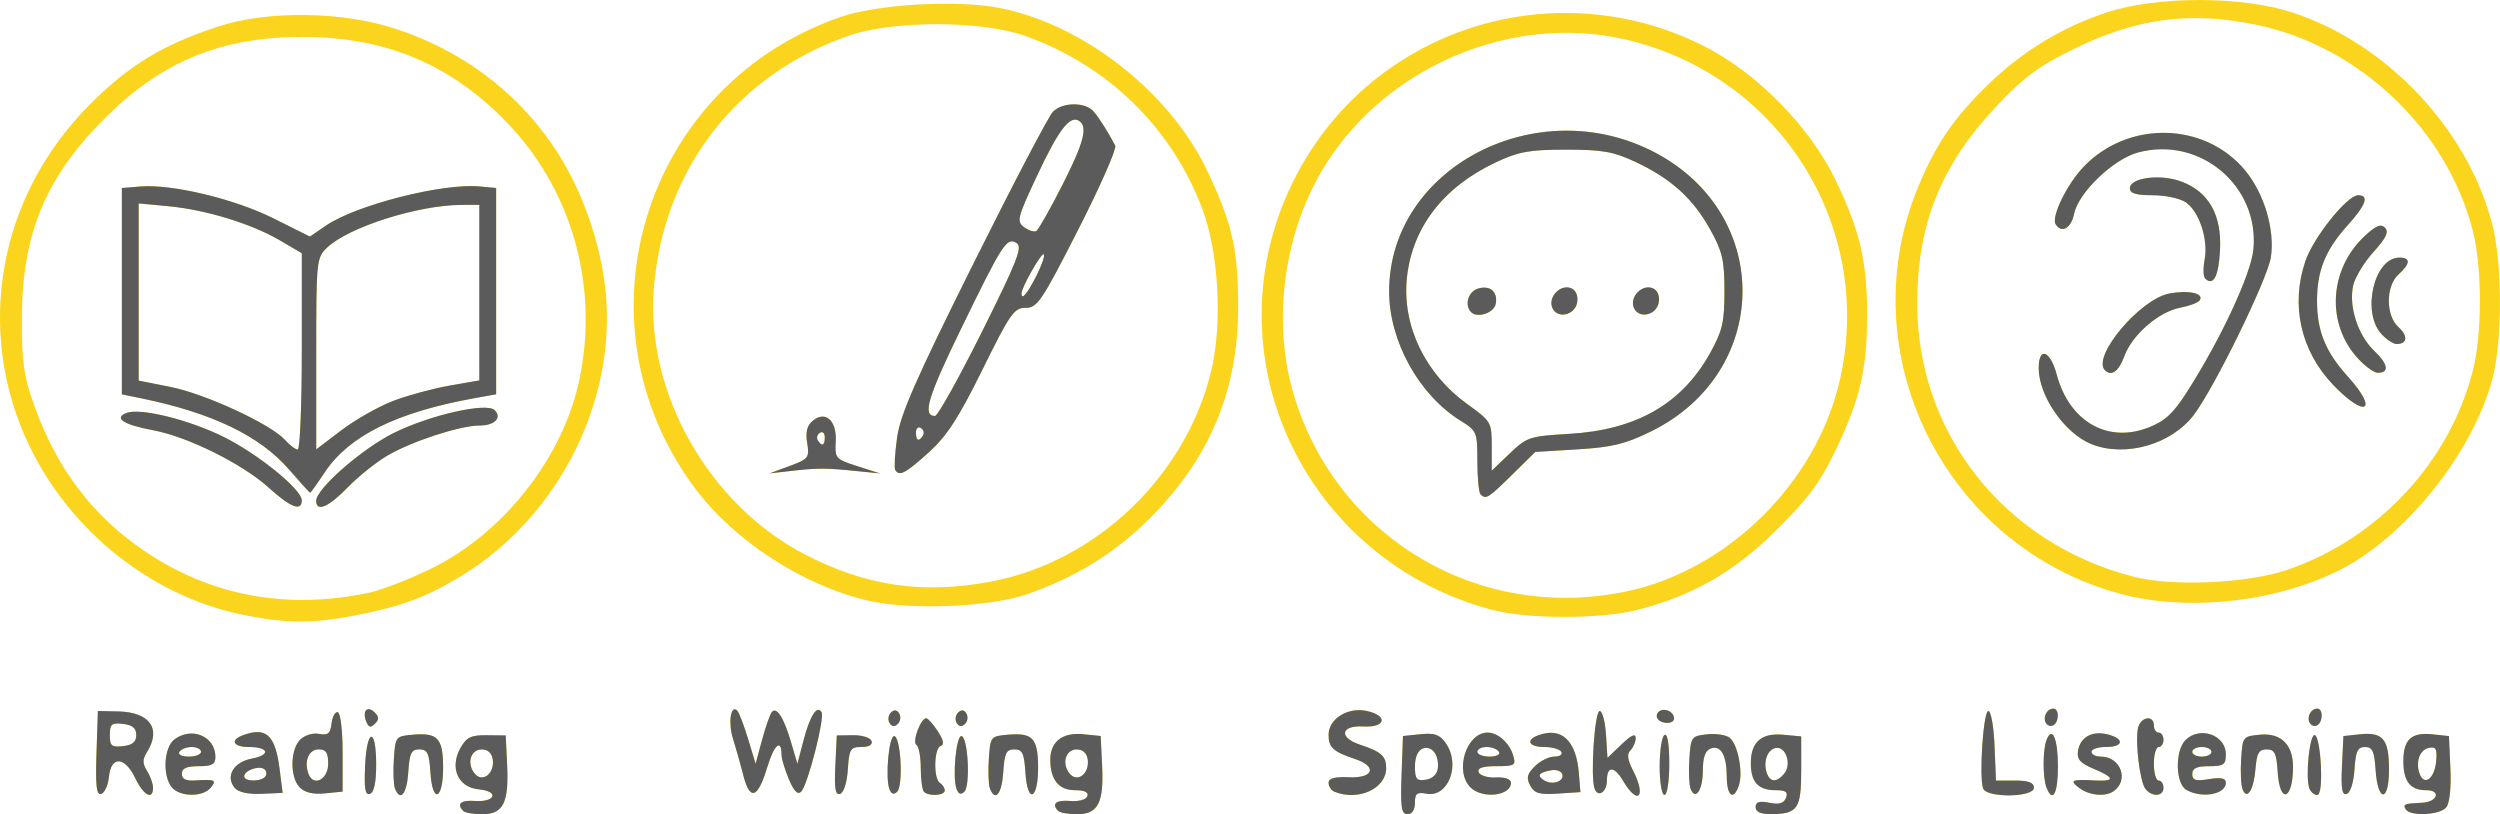 <?xml version="1.0" encoding="UTF-8" standalone="no"?>
<!-- Created with Inkscape (http://www.inkscape.org/) -->

<svg
   width="137.857mm"
   height="44.897mm"
   viewBox="0 0 137.857 44.897"
   version="1.1"
   id="svg148"
   inkscape:version="1.1.2 (b8e25be833, 2022-02-05)"
   sodipodi:docname="skills.svg"
   xmlns:inkscape="http://www.inkscape.org/namespaces/inkscape"
   xmlns:sodipodi="http://sodipodi.sourceforge.net/DTD/sodipodi-0.dtd"
   xmlns="http://www.w3.org/2000/svg"
   xmlns:svg="http://www.w3.org/2000/svg">
  <sodipodi:namedview
     id="namedview150"
     pagecolor="#ffffff"
     bordercolor="#666666"
     borderopacity="1.0"
     inkscape:pageshadow="2"
     inkscape:pageopacity="0.0"
     inkscape:pagecheckerboard="0"
     inkscape:document-units="mm"
     showgrid="false"
     fit-margin-top="0"
     fit-margin-left="0"
     fit-margin-right="0"
     fit-margin-bottom="0"
     inkscape:zoom="0.74029882"
     inkscape:cx="122.24793"
     inkscape:cy="189.11282"
     inkscape:window-width="1920"
     inkscape:window-height="1017"
     inkscape:window-x="-8"
     inkscape:window-y="-8"
     inkscape:window-maximized="1"
     inkscape:current-layer="layer1" />
  <defs
     id="defs145" />
  <g
     inkscape:label="Capa 1"
     inkscape:groupmode="layer"
     id="layer1"
     transform="translate(-33.638,-35.902)">
    <g
       id="g1188"
       transform="translate(0,-87.921)">
      <path
         style="fill:#fbd51d;stroke-width:0.265"
         d="m 59.187,168.543 c -0.394,-0.394 -0.13,-0.616 0.655,-0.552 0.457,0.037 0.881,-0.074 0.942,-0.246 0.068,-0.191 -0.23,-0.346 -0.76,-0.397 -1.135,-0.11 -1.607,-1.196 -0.992,-2.285 0.331,-0.587 0.582,-0.708 1.446,-0.698 l 1.046,0.011 0.079,1.637 c 0.1,2.079 -0.217,2.707 -1.367,2.707 -0.48,0 -0.952,-0.079 -1.049,-0.176 z m 1.622,-2.843 c -0.05,-0.348 -0.273,-0.552 -0.604,-0.552 -0.621,0 -0.848,0.784 -0.387,1.339 0.43,0.518 1.102,-0.015 0.992,-0.787 z m 31.186,2.843 c -0.394,-0.394 -0.13,-0.616 0.655,-0.552 0.48,0.039 0.881,-0.073 0.948,-0.264 0.077,-0.218 -0.158,-0.331 -0.69,-0.331 -0.888,0 -1.354,-0.58 -1.354,-1.683 0,-0.994 0.676,-1.518 1.81,-1.403 l 0.968,0.098 0.079,1.62 c 0.1,2.063 -0.219,2.691 -1.367,2.691 -0.48,0 -0.952,-0.079 -1.049,-0.176 z m 1.622,-2.843 c -0.05,-0.348 -0.273,-0.552 -0.604,-0.552 -0.621,0 -0.848,0.784 -0.387,1.339 0.43,0.518 1.102,-0.015 0.992,-0.787 z m 17.307,0.864 0.077,-2.155 0.973,-0.099 c 0.775,-0.079 1.058,0.022 1.389,0.494 0.836,1.194 0.135,3.017 -1.072,2.786 -0.519,-0.099 -0.629,-0.011 -0.629,0.504 0,0.386 -0.156,0.625 -0.408,0.625 -0.34,0 -0.395,-0.357 -0.331,-2.155 z m 1.997,-0.358 c 0.094,-0.738 -0.33,-1.299 -0.835,-1.105 -0.262,0.101 -0.424,0.475 -0.424,0.983 0,0.7 0.088,0.808 0.595,0.736 0.36,-0.051 0.622,-0.293 0.663,-0.614 z m 17.527,2.123 c 0,-0.288 0.198,-0.351 0.756,-0.239 0.546,0.109 0.801,0.034 0.918,-0.271 0.124,-0.324 -0.008,-0.422 -0.57,-0.422 -0.962,0 -1.368,-0.442 -1.368,-1.489 0,-1.174 0.579,-1.68 1.792,-1.569 l 0.986,0.091 v 1.89 c 0,2.101 -0.199,2.389 -1.654,2.396 -0.583,0.003 -0.86,-0.121 -0.86,-0.386 z m 1.577,-1.846 c 0.427,-0.514 0.09,-1.522 -0.472,-1.414 -0.472,0.091 -0.71,0.802 -0.474,1.417 0.187,0.487 0.541,0.486 0.946,-0.003 z m 34.274,1.972 c -0.176,-0.285 -0.079,-0.324 0.902,-0.368 0.849,-0.038 1.067,-0.69 0.231,-0.69 -0.888,0 -1.266,-0.48 -1.266,-1.608 0,-1.194 0.445,-1.6 1.617,-1.473 l 0.897,0.097 0.079,1.78 c 0.048,1.084 -0.042,1.926 -0.231,2.153 -0.354,0.427 -1.984,0.506 -2.229,0.108 z m 1.672,-2.623 c 0.07,-0.713 0.001,-0.846 -0.394,-0.77 -0.515,0.099 -0.758,0.793 -0.507,1.446 0.255,0.665 0.81,0.248 0.901,-0.676 z M 38.958,165.372 l 0.077,-2.341 1.11,0.022 c 1.747,0.034 2.405,0.949 1.604,2.231 -0.261,0.418 -0.261,0.633 0,1.051 0.181,0.289 0.328,0.706 0.328,0.926 0,0.709 -0.525,0.427 -0.979,-0.526 -0.573,-1.202 -1.337,-1.247 -1.451,-0.086 -0.046,0.462 -0.237,0.89 -0.424,0.952 -0.265,0.087 -0.324,-0.41 -0.265,-2.229 z m 2.193,-1.018 c 0,-0.381 -0.204,-0.553 -0.728,-0.613 -0.631,-0.073 -0.728,0.009 -0.728,0.613 0,0.604 0.097,0.685 0.728,0.613 0.523,-0.06 0.728,-0.232 0.728,-0.613 z m 1.964,2.886 c -0.531,-0.64 -0.442,-2.219 0.15,-2.652 0.97,-0.709 2.251,-0.154 2.251,0.976 0,0.407 -0.188,0.51 -0.926,0.51 -0.666,0 -0.926,0.117 -0.926,0.417 0,0.29 0.221,0.402 0.728,0.369 1.112,-0.073 1.216,-0.024 0.86,0.405 -0.434,0.522 -1.695,0.508 -2.137,-0.025 z m 1.608,-1.96 c 0,-0.146 -0.231,-0.265 -0.514,-0.265 -0.282,0 -0.587,0.119 -0.677,0.265 -0.093,0.15 0.13,0.265 0.514,0.265 0.372,0 0.677,-0.119 0.677,-0.265 z m 1.857,1.99 c -0.526,-0.634 -0.068,-1.425 0.934,-1.613 1.07,-0.201 0.96,-0.642 -0.161,-0.642 -0.835,0 -1.045,-0.37 -0.36,-0.633 1.311,-0.503 1.823,-0.048 2.061,1.832 l 0.169,1.331 -1.165,0.051 c -0.739,0.032 -1.28,-0.087 -1.479,-0.327 z m 1.704,-0.649 c 0.084,-0.135 0.042,-0.314 -0.093,-0.398 -0.313,-0.193 -1.087,0.097 -1.087,0.408 0,0.313 0.985,0.305 1.179,-0.01 z m 1.887,0.629 c -0.55,-0.55 -0.539,-2.079 0.018,-2.636 0.251,-0.251 0.698,-0.389 1.045,-0.323 0.492,0.094 0.621,-0.013 0.686,-0.572 0.044,-0.379 0.199,-0.659 0.345,-0.622 0.149,0.037 0.265,1.005 0.265,2.221 v 2.155 l -0.968,0.099 c -0.641,0.066 -1.111,-0.043 -1.389,-0.321 z m 1.564,-1.313 c 0,-0.612 -0.119,-0.79 -0.526,-0.79 -0.55,0 -0.822,0.664 -0.556,1.358 0.276,0.721 1.082,0.298 1.082,-0.568 z m 2.037,0.096 c 0.098,-2.082 0.609,-2.123 0.609,-0.049 0,0.995 -0.116,1.538 -0.344,1.614 -0.264,0.088 -0.325,-0.279 -0.265,-1.565 z m 1.643,1.263 c -0.077,-0.2 -0.103,-0.929 -0.058,-1.619 0.08,-1.228 0.103,-1.257 1.021,-1.338 1.393,-0.123 1.681,0.176 1.695,1.757 0.016,1.827 -0.586,2.107 -0.7,0.325 -0.068,-1.07 -0.166,-1.274 -0.611,-1.274 -0.444,0 -0.542,0.203 -0.61,1.257 -0.078,1.208 -0.445,1.653 -0.737,0.892 z m 19.206,-0.743 c -0.162,-0.628 -0.417,-1.533 -0.568,-2.012 -0.272,-0.866 -0.116,-1.886 0.235,-1.535 0.101,0.101 0.371,0.803 0.6,1.559 l 0.416,1.375 0.358,-1.323 c 0.197,-0.728 0.441,-1.417 0.542,-1.533 0.267,-0.305 0.654,0.306 1.054,1.665 l 0.351,1.191 0.338,-1.291 c 0.357,-1.36 0.742,-1.965 0.993,-1.558 0.191,0.309 -0.761,4.024 -1.123,4.387 -0.191,0.191 -0.399,-0.02 -0.679,-0.689 -0.222,-0.53 -0.403,-1.127 -0.403,-1.326 0,-0.932 -0.408,-0.595 -0.782,0.647 -0.53,1.76 -0.958,1.902 -1.335,0.442 z m 5.08,-0.507 0.079,-1.668 0.903,-0.013 c 0.496,-0.007 0.953,0.136 1.014,0.318 0.07,0.207 -0.139,0.331 -0.557,0.331 -0.609,0 -0.676,0.112 -0.75,1.236 -0.047,0.719 -0.225,1.284 -0.425,1.349 -0.263,0.087 -0.325,-0.278 -0.265,-1.554 z m 2.983,1.294 c -0.244,-0.635 -0.025,-2.995 0.272,-2.925 0.36,0.085 0.495,2.724 0.156,3.062 -0.185,0.185 -0.321,0.141 -0.428,-0.138 z m 1.903,0.144 c -0.097,-0.097 -0.176,-0.685 -0.176,-1.307 0,-0.622 -0.108,-1.198 -0.24,-1.279 -0.248,-0.153 0.234,-1.465 0.54,-1.469 0.092,-0.001 0.379,0.319 0.636,0.712 0.32,0.488 0.371,0.746 0.163,0.816 -0.374,0.125 -0.408,1.815 -0.041,2.042 0.146,0.09 0.265,0.276 0.265,0.412 0,0.284 -0.88,0.339 -1.147,0.073 z m 1.801,-0.144 c -0.244,-0.635 -0.025,-2.995 0.272,-2.925 0.36,0.085 0.495,2.724 0.156,3.062 -0.185,0.185 -0.321,0.141 -0.428,-0.138 z m 1.835,-0.044 c -0.077,-0.2 -0.103,-0.929 -0.058,-1.619 0.08,-1.228 0.103,-1.257 1.021,-1.338 1.393,-0.123 1.681,0.176 1.695,1.757 0.016,1.827 -0.586,2.107 -0.7,0.325 -0.068,-1.07 -0.166,-1.274 -0.611,-1.274 -0.444,0 -0.542,0.203 -0.61,1.257 -0.078,1.208 -0.445,1.653 -0.737,0.892 z m 19.008,0.189 c -0.182,-0.073 -0.331,-0.295 -0.331,-0.492 0,-0.254 0.33,-0.344 1.124,-0.309 1.362,0.061 1.577,-0.593 0.331,-1.008 -1.201,-0.4 -1.455,-0.633 -1.455,-1.332 0,-0.883 1.06,-1.545 2.106,-1.316 1.194,0.262 1.048,0.927 -0.188,0.854 -1.243,-0.073 -1.378,0.607 -0.198,1 1.191,0.397 1.455,0.633 1.455,1.298 0,1.128 -1.536,1.833 -2.844,1.305 z m 7.493,-0.241 c -0.896,-0.896 -0.232,-3.024 0.944,-3.024 0.567,0 1.206,0.57 1.41,1.257 0.163,0.55 0.093,0.595 -0.921,0.595 -0.764,0 -1.063,0.101 -0.982,0.331 0.064,0.182 0.49,0.313 0.948,0.292 0.523,-0.025 0.832,0.088 0.832,0.302 0,0.717 -1.584,0.893 -2.23,0.247 z m 1.569,-1.965 c -0.09,-0.146 -0.395,-0.265 -0.677,-0.265 -0.282,0 -0.514,0.119 -0.514,0.265 0,0.146 0.305,0.265 0.677,0.265 0.384,0 0.606,-0.115 0.514,-0.265 z m 1.724,1.861 c -0.224,-0.418 -0.172,-0.635 0.254,-1.061 0.294,-0.294 0.78,-0.535 1.08,-0.535 0.3,0 0.471,-0.119 0.381,-0.265 -0.09,-0.146 -0.514,-0.265 -0.942,-0.265 -0.835,0 -1.045,-0.37 -0.36,-0.633 1.299,-0.498 2.123,0.256 2.271,2.076 l 0.085,1.046 -1.244,0.081 c -1.02,0.067 -1.295,-0.013 -1.525,-0.444 z m 1.765,-0.636 c -0.058,-0.164 -0.331,-0.257 -0.606,-0.207 -0.697,0.127 -0.813,0.296 -0.386,0.56 0.459,0.284 1.132,0.044 0.992,-0.353 z m 1.788,0.818 c -0.241,-0.628 -0.003,-4.291 0.279,-4.291 0.146,0 0.301,0.581 0.347,1.291 l 0.082,1.291 0.778,-0.745 c 0.531,-0.508 0.778,-0.62 0.778,-0.352 0,0.216 -0.129,0.523 -0.287,0.681 -0.206,0.206 -0.169,0.515 0.132,1.098 0.76,1.469 0.286,1.985 -0.54,0.587 -0.49,-0.829 -0.892,-0.835 -0.892,-0.014 0,0.626 -0.485,0.953 -0.676,0.455 z m 3.586,-1.233 c 0,-0.865 0.119,-1.645 0.265,-1.735 0.166,-0.103 0.265,0.482 0.265,1.572 0,0.981 -0.115,1.735 -0.265,1.735 -0.147,0 -0.265,-0.7 -0.265,-1.572 z m 1.702,1.224 c -0.08,-0.21 -0.109,-0.948 -0.064,-1.641 0.079,-1.218 0.112,-1.264 0.979,-1.357 0.493,-0.053 1.056,0.035 1.25,0.196 0.445,0.369 0.738,1.87 0.507,2.598 -0.282,0.889 -0.668,0.636 -0.673,-0.44 -0.005,-1.212 -0.332,-1.784 -0.895,-1.568 -0.29,0.111 -0.424,0.494 -0.424,1.214 0,1.074 -0.416,1.686 -0.679,0.999 z m 16.137,-0.008 c -0.236,-0.615 0.008,-4.275 0.285,-4.275 0.146,0 0.3,0.863 0.342,1.918 l 0.078,1.918 h 1.047 c 0.754,0 1.047,0.111 1.047,0.397 0,0.532 -2.596,0.571 -2.799,0.041 z m 3.489,-0.063 c -0.207,-0.539 -0.207,-2.063 -5.3e-4,-2.601 0.316,-0.822 0.634,-0.096 0.634,1.448 0,1.506 -0.293,2.04 -0.633,1.153 z m 1.808,0.03 c -0.559,-0.423 -0.43,-0.483 0.875,-0.412 1.118,0.061 1.089,-0.155 -0.085,-0.646 -0.731,-0.305 -0.926,-0.525 -0.86,-0.969 0.114,-0.767 0.774,-1.142 1.632,-0.926 0.951,0.239 0.891,0.695 -0.091,0.695 -0.437,0 -0.794,0.119 -0.794,0.265 0,0.146 0.23,0.265 0.51,0.265 1.101,0 1.58,1.311 0.7,1.914 -0.462,0.316 -1.337,0.23 -1.887,-0.186 z m 3.654,0.058 c -0.317,-0.399 -0.588,-2.685 -0.403,-3.394 0.156,-0.598 0.865,-0.69 0.865,-0.112 0,0.218 0.119,0.397 0.265,0.397 0.146,0 0.265,0.179 0.265,0.397 0,0.218 -0.119,0.397 -0.265,0.397 -0.146,0 -0.265,0.417 -0.265,0.926 0,0.509 0.119,0.926 0.265,0.926 0.146,0 0.265,0.179 0.265,0.397 0,0.481 -0.629,0.523 -0.991,0.066 z m 2.248,0.045 c -0.597,-0.348 -0.628,-2.157 -0.047,-2.738 0.794,-0.794 2.23,-0.288 2.23,0.784 0,0.569 -0.118,0.652 -0.926,0.652 -0.68,0 -0.926,0.115 -0.926,0.431 0,0.345 0.185,0.402 0.926,0.281 0.67,-0.109 0.926,-0.053 0.926,0.202 0,0.645 -1.334,0.882 -2.183,0.387 z m 1.389,-2.095 c 0,-0.146 -0.238,-0.265 -0.529,-0.265 -0.291,0 -0.529,0.119 -0.529,0.265 0,0.146 0.238,0.265 0.529,0.265 0.291,0 0.529,-0.119 0.529,-0.265 z m 1.713,2.061 c -0.086,-0.225 -0.12,-0.973 -0.075,-1.664 0.081,-1.24 0.094,-1.256 1.068,-1.342 1.132,-0.1 1.792,0.554 1.792,1.776 0,1.83 -0.731,2.084 -0.845,0.293 -0.068,-1.054 -0.166,-1.257 -0.61,-1.257 -0.427,0 -0.545,0.204 -0.613,1.058 -0.093,1.179 -0.471,1.777 -0.717,1.135 z m 3.687,-0.044 c -0.228,-0.595 0.002,-2.943 0.289,-2.943 0.146,0 0.3,0.744 0.343,1.654 0.05,1.056 -0.025,1.654 -0.207,1.654 -0.157,0 -0.348,-0.164 -0.425,-0.364 z m 1.797,-1.234 0.08,-1.651 0.897,-0.097 c 1.284,-0.139 1.617,0.261 1.617,1.945 0,1.829 -0.623,1.821 -0.742,-0.009 -0.066,-1.007 -0.173,-1.236 -0.581,-1.236 -0.408,0 -0.515,0.229 -0.581,1.236 -0.047,0.719 -0.225,1.284 -0.425,1.349 -0.263,0.087 -0.325,-0.275 -0.265,-1.538 z M 53.827,163.593 c -0.224,-0.584 0.074,-0.882 0.478,-0.478 0.239,0.239 0.24,0.387 0.004,0.622 -0.235,0.235 -0.35,0.201 -0.482,-0.144 z m 28.864,0.1 c -0.106,-0.171 -0.073,-0.43 0.073,-0.575 0.176,-0.176 0.329,-0.161 0.457,0.046 0.106,0.171 0.073,0.43 -0.073,0.575 -0.176,0.176 -0.329,0.161 -0.457,-0.046 z m 3.704,0 c -0.106,-0.171 -0.073,-0.43 0.073,-0.575 0.176,-0.176 0.329,-0.161 0.457,0.046 0.106,0.171 0.073,0.43 -0.073,0.575 -0.176,0.176 -0.329,0.161 -0.457,-0.046 z m 60.063,0.004 c -0.195,-0.316 0.052,-0.798 0.41,-0.798 0.322,0 0.324,0.716 0.003,0.915 -0.135,0.084 -0.321,0.031 -0.412,-0.117 z m 14.552,0 c -0.195,-0.316 0.052,-0.798 0.41,-0.798 0.322,0 0.324,0.716 0.003,0.915 -0.135,0.084 -0.321,0.031 -0.412,-0.117 z m -35.975,-0.251 c -0.084,-0.135 -0.031,-0.321 0.117,-0.412 0.316,-0.195 0.798,0.052 0.798,0.41 0,0.322 -0.716,0.324 -0.915,0.003 z m -78.063,-5.735 c -3.073,-0.634 -6.014,-2.249 -8.35,-4.586 -6.639,-6.639 -6.646,-16.914 -0.016,-23.552 2.165,-2.167 3.984,-3.273 7.043,-4.281 2.738,-0.902 6.86,-0.851 9.81,0.12 3.518,1.159 6.408,3.264 8.497,6.191 1.496,2.096 2.581,4.848 2.992,7.591 0.939,6.263 -2.306,13.008 -7.888,16.399 -1.915,1.163 -3.274,1.668 -5.828,2.166 -2.373,0.462 -3.846,0.451 -6.261,-0.047 z m 7.011,-1.201 c 0.655,-0.138 2.172,-0.724 3.37,-1.303 4.045,-1.951 7.354,-6.169 8.247,-10.511 1.081,-5.255 -0.494,-10.607 -4.219,-14.332 -3.08,-3.08 -6.6,-4.509 -11.093,-4.504 -4.408,0.005 -7.658,1.325 -10.745,4.362 -3.356,3.303 -4.684,6.443 -4.698,11.113 -0.007,2.468 0.095,3.201 0.672,4.823 1.24,3.487 3.213,6.097 6.076,8.041 3.659,2.485 7.853,3.267 12.389,2.31 z m -5.53,-5.798 c -1.454,-1.315 -4.464,-2.81 -6.367,-3.163 -1.636,-0.303 -2.204,-0.675 -1.467,-0.957 0.764,-0.293 3.507,0.392 5.406,1.35 1.904,0.961 4.253,2.878 4.253,3.47 0,0.633 -0.609,0.4 -1.826,-0.7 z m 2.62,0.726 c 0,-0.658 2.505,-2.852 4.255,-3.728 1.984,-0.992 5.144,-1.713 5.584,-1.272 0.423,0.423 0.003,0.85 -0.835,0.85 -1.073,0 -3.759,0.879 -5.092,1.667 -0.624,0.369 -1.605,1.156 -2.18,1.75 -1.054,1.088 -1.732,1.375 -1.732,0.732 z m -1.49,-1.715 c -1.601,-1.859 -4.245,-3.134 -8.168,-3.938 l -1.058,-0.217 v -5.689 -5.689 l 1.023,-0.084 c 1.738,-0.143 5.191,0.685 7.337,1.758 l 2.01,1.005 0.888,-0.608 c 1.655,-1.134 6.441,-2.352 8.479,-2.157 l 0.902,0.086 v 5.687 5.687 l -1.191,0.215 c -4.314,0.78 -6.933,2.08 -8.272,4.105 -0.402,0.608 -0.759,1.106 -0.794,1.106 -0.034,-7e-5 -0.554,-0.571 -1.155,-1.269 z m 0.696,-6.525 v -5.413 l -1.2,-0.703 c -1.571,-0.921 -4.081,-1.691 -6.142,-1.886 l -1.654,-0.156 v 4.885 4.885 l 1.764,0.351 c 1.909,0.379 5.515,2.047 6.299,2.914 0.267,0.295 0.586,0.537 0.709,0.537 0.123,0 0.224,-2.436 0.224,-5.413 z m 5.027,2.736 c 0.8,-0.306 2.199,-0.686 3.109,-0.845 l 1.654,-0.29 v -4.841 -4.841 l -0.992,0.005 c -2.403,0.011 -6.225,1.228 -7.408,2.358 -0.578,0.552 -0.595,0.718 -0.595,5.846 v 5.277 l 1.389,-1.056 c 0.764,-0.581 2.044,-1.306 2.844,-1.612 z m 60.59,11.514 c -10.195,-2.721 -15.496,-13.705 -11.172,-23.152 3.943,-8.615 14.21,-12.215 22.772,-7.985 2.975,1.47 5.964,4.503 7.39,7.498 1.332,2.799 1.71,4.431 1.71,7.393 0,2.962 -0.378,4.595 -1.71,7.393 -0.853,1.792 -1.492,2.662 -3.225,4.395 -2.351,2.351 -4.639,3.672 -7.734,4.464 -2.028,0.519 -6.074,0.515 -8.032,-0.007 z m 7.439,-1.015 c 5.565,-1.18 10.413,-5.949 11.73,-11.54 2.018,-8.56 -3.306,-17.002 -11.931,-18.921 -6.129,-1.364 -12.909,1.474 -16.341,6.838 -2.363,3.693 -3.058,8.73 -1.779,12.89 2.414,7.853 10.249,12.443 18.321,10.732 z m -8.056,-5.352 c -0.097,-0.097 -0.176,-0.921 -0.176,-1.831 0,-1.599 -0.03,-1.673 -0.908,-2.215 -2.315,-1.431 -3.961,-4.407 -3.957,-7.155 0.009,-6.835 8.216,-11.083 14.716,-7.618 6.476,3.452 6.328,12.1 -0.263,15.345 -1.422,0.7 -2.149,0.878 -4.063,0.995 l -2.331,0.142 -1.276,1.257 c -1.318,1.299 -1.445,1.378 -1.743,1.08 z m 4.892,-3.334 c 3.708,-0.215 6.218,-1.659 7.778,-4.475 0.669,-1.207 0.78,-1.69 0.78,-3.392 0,-1.702 -0.111,-2.185 -0.78,-3.392 -0.949,-1.713 -2.163,-2.815 -4.103,-3.725 -1.24,-0.582 -1.836,-0.688 -3.849,-0.688 -2.02,0 -2.607,0.106 -3.868,0.697 -2.9,1.36 -4.627,3.604 -4.911,6.382 -0.269,2.627 1.006,5.281 3.345,6.962 1.302,0.936 1.333,0.989 1.333,2.31 v 1.352 l 0.992,-0.949 c 0.949,-0.907 1.092,-0.954 3.282,-1.081 z m -5.41,-6.709 c -0.382,-0.382 -0.17,-1.127 0.368,-1.298 0.669,-0.212 1.116,0.168 0.988,0.84 -0.095,0.496 -1.009,0.805 -1.356,0.458 z m 4.467,-0.265 c -0.224,-0.585 0.455,-1.284 1.032,-1.063 0.269,0.103 0.403,0.396 0.351,0.764 -0.105,0.743 -1.128,0.964 -1.384,0.299 z m 4.498,0 c -0.224,-0.585 0.455,-1.284 1.032,-1.063 0.269,0.103 0.403,0.396 0.351,0.764 -0.105,0.743 -1.128,0.964 -1.384,0.299 z M 81.56,156.957 c -3.585,-0.816 -7.415,-3.289 -9.582,-6.187 -6.884,-9.205 -2.853,-22.274 8.023,-26.013 2.045,-0.703 6.37,-0.953 8.708,-0.504 4.654,0.894 9.452,4.65 11.512,9.012 1.39,2.943 1.701,4.337 1.692,7.577 -0.013,4.57 -1.606,8.331 -4.915,11.605 -1.923,1.903 -3.993,3.181 -6.694,4.135 -2.015,0.712 -6.433,0.901 -8.745,0.374 z m 6.73,-1.065 c 5.829,-1.101 10.78,-5.859 12.151,-11.677 0.614,-2.606 0.391,-6.516 -0.508,-8.886 -1.699,-4.48 -5.209,-7.904 -9.767,-9.526 -2.405,-0.856 -7.272,-0.861 -9.725,-0.01 -6.191,2.149 -10.221,7.369 -10.747,13.921 -0.463,5.765 3.029,11.925 8.321,14.678 3.365,1.75 6.514,2.21 10.274,1.5 z m -11.108,-6.374 c 1.04,-0.385 1.097,-0.46 0.966,-1.266 -0.098,-0.607 -0.009,-0.964 0.306,-1.226 0.704,-0.584 1.339,-0.007 1.269,1.153 -0.055,0.914 -0.011,0.965 1.191,1.35 l 1.248,0.4 -1.323,-0.134 c -1.682,-0.171 -2.113,-0.171 -3.572,-0.004 l -1.191,0.136 1.105,-0.409 z m 1.937,-1.584 c 0,-0.227 -0.121,-0.338 -0.269,-0.246 -0.148,0.091 -0.2,0.277 -0.117,0.412 0.227,0.367 0.386,0.299 0.386,-0.166 z m 3.883,1.802 c -0.064,-0.109 -0.018,-0.913 0.104,-1.786 0.177,-1.27 1.018,-3.187 4.196,-9.566 2.186,-4.388 4.165,-8.168 4.397,-8.4 0.545,-0.545 1.807,-0.543 2.26,0.003 0.325,0.391 0.774,1.104 1.176,1.865 0.089,0.168 -0.829,2.252 -2.04,4.63 -2.013,3.954 -2.261,4.323 -2.9,4.316 -0.634,-0.007 -0.854,0.307 -2.381,3.404 -1.324,2.683 -1.957,3.659 -2.968,4.572 -1.284,1.159 -1.623,1.336 -1.843,0.962 z m 1.53,-1.9 c 0.084,-0.135 0.031,-0.321 -0.117,-0.412 -0.148,-0.091 -0.269,0.019 -0.269,0.246 0,0.465 0.159,0.533 0.386,0.166 z m 3.253,-5.716 c 1.938,-3.885 2.25,-4.68 1.917,-4.89 -0.548,-0.346 -0.759,-0.021 -3.075,4.736 -1.833,3.767 -2.14,4.793 -1.43,4.793 0.151,0 1.315,-2.088 2.588,-4.639 z m 2.989,-3.059 c 0.304,-0.596 0.493,-1.144 0.421,-1.216 -0.121,-0.121 -1.228,1.825 -1.228,2.157 0,0.395 0.309,0.034 0.807,-0.941 z m 1.428,-5.001 c 1.211,-2.38 1.44,-3.263 0.929,-3.579 -0.503,-0.311 -1.126,0.508 -2.309,3.035 -1.088,2.322 -1.138,2.522 -0.709,2.836 0.254,0.186 0.557,0.279 0.673,0.207 0.116,-0.072 0.754,-1.196 1.416,-2.498 z m 58.355,22.508 c -9.675,-2.605 -14.96,-13.241 -11.148,-22.433 0.988,-2.381 1.937,-3.773 3.843,-5.632 1.891,-1.844 4.1,-3.189 6.562,-3.996 2.788,-0.913 7.436,-0.911 10.234,0.006 5.205,1.705 9.653,6.414 11.018,11.664 0.57,2.193 0.571,6.445 0.001,8.575 -1.067,3.988 -4.685,8.555 -8.258,10.425 -3.51,1.837 -8.495,2.403 -12.254,1.391 z m 9.26,-1.34 c 5.004,-1.739 8.894,-5.931 10.181,-10.971 0.516,-2.02 0.516,-5.672 0.001,-7.694 -1.422,-5.584 -6.23,-10.175 -11.902,-11.365 -3.652,-0.767 -6.616,-0.38 -10.077,1.315 -1.954,0.957 -2.747,1.539 -4.233,3.107 -3.109,3.28 -4.421,6.518 -4.426,10.922 -0.009,7.19 4.818,13.277 11.968,15.092 2.167,0.55 6.309,0.352 8.489,-0.405 z m -10.848,-6.914 c -1.474,-0.588 -2.911,-2.656 -2.911,-4.19 0,-1.211 0.636,-0.984 0.994,0.355 0.688,2.571 2.777,3.789 5.025,2.931 0.933,-0.356 1.378,-0.762 2.143,-1.953 1.86,-2.895 3.545,-6.508 3.677,-7.884 0.336,-3.5 -2.952,-6.262 -6.361,-5.344 -1.366,0.368 -3.293,2.217 -3.526,3.383 -0.16,0.798 -0.694,1.101 -1.018,0.576 -0.252,-0.407 0.61,-2.186 1.528,-3.153 2.458,-2.591 6.699,-2.502 8.924,0.188 1.049,1.268 1.643,3.269 1.417,4.776 -0.179,1.198 -3.093,7.167 -4.246,8.696 -1.23,1.632 -3.78,2.363 -5.646,1.619 z m 13.329,-3.266 c -1.791,-1.869 -2.361,-4.403 -1.535,-6.826 0.45,-1.321 2.304,-3.634 2.913,-3.634 0.617,0 0.429,0.537 -0.577,1.651 -1.228,1.359 -1.694,2.507 -1.694,4.17 0,1.663 0.466,2.811 1.694,4.17 1.727,1.911 0.993,2.341 -0.801,0.469 z m -12.586,-0.809 c -0.744,-0.744 1.933,-3.933 3.554,-4.234 1.067,-0.198 1.912,-0.011 1.675,0.372 -0.08,0.13 -0.567,0.315 -1.081,0.412 -1.184,0.222 -2.657,1.503 -3.083,2.681 -0.3,0.829 -0.71,1.125 -1.066,0.769 z m 14.007,-0.589 c -1.814,-1.901 -1.68,-4.936 0.3,-6.798 0.624,-0.587 0.903,-0.704 1.132,-0.475 0.229,0.229 0.072,0.561 -0.636,1.344 -0.517,0.572 -1.019,1.401 -1.116,1.842 -0.254,1.158 0.256,2.739 1.166,3.611 0.772,0.74 0.841,1.204 0.18,1.204 -0.182,0 -0.644,-0.327 -1.026,-0.728 z m 1.231,-1.417 c -1.099,-1.215 -0.394,-4.206 0.992,-4.206 0.634,0 0.619,0.329 -0.041,0.926 -0.712,0.644 -0.715,2.263 -0.006,2.905 0.541,0.49 0.493,0.932 -0.101,0.932 -0.187,0 -0.567,-0.251 -0.844,-0.557 z m -9.718,-3.057 c -0.102,-0.102 -0.112,-0.573 -0.023,-1.047 0.206,-1.098 -0.295,-2.631 -1.028,-3.144 -0.313,-0.219 -1.135,-0.398 -1.832,-0.398 -0.93,0 -1.264,-0.102 -1.264,-0.385 0,-0.587 1.698,-0.804 2.851,-0.365 1.506,0.573 2.215,1.831 2.121,3.761 -0.071,1.458 -0.371,2.031 -0.825,1.577 z"
         id="path1192" />
      <path
         style="fill:#5b5b5b;stroke-width:0.265"
         d="m 59.187,168.543 c -0.394,-0.394 -0.13,-0.616 0.655,-0.552 0.457,0.037 0.881,-0.074 0.942,-0.246 0.068,-0.191 -0.23,-0.346 -0.76,-0.397 -1.135,-0.11 -1.607,-1.196 -0.992,-2.285 0.331,-0.587 0.582,-0.708 1.446,-0.698 l 1.046,0.011 0.079,1.637 c 0.1,2.079 -0.217,2.707 -1.367,2.707 -0.48,0 -0.952,-0.079 -1.049,-0.176 z m 1.622,-2.843 c -0.05,-0.348 -0.273,-0.552 -0.604,-0.552 -0.621,0 -0.848,0.784 -0.387,1.339 0.43,0.518 1.102,-0.015 0.992,-0.787 z m 31.186,2.843 c -0.394,-0.394 -0.13,-0.616 0.655,-0.552 0.48,0.039 0.881,-0.073 0.948,-0.264 0.077,-0.218 -0.158,-0.331 -0.69,-0.331 -0.888,0 -1.354,-0.58 -1.354,-1.683 0,-0.994 0.676,-1.518 1.81,-1.403 l 0.968,0.098 0.079,1.62 c 0.1,2.063 -0.219,2.691 -1.367,2.691 -0.48,0 -0.952,-0.079 -1.049,-0.176 z m 1.622,-2.843 c -0.05,-0.348 -0.273,-0.552 -0.604,-0.552 -0.621,0 -0.848,0.784 -0.387,1.339 0.43,0.518 1.102,-0.015 0.992,-0.787 z m 17.307,0.864 0.077,-2.155 0.973,-0.099 c 0.775,-0.079 1.058,0.022 1.389,0.494 0.836,1.194 0.135,3.017 -1.072,2.786 -0.519,-0.099 -0.629,-0.011 -0.629,0.504 0,0.386 -0.156,0.625 -0.408,0.625 -0.34,0 -0.395,-0.357 -0.331,-2.155 z m 1.997,-0.358 c 0.094,-0.738 -0.33,-1.299 -0.835,-1.105 -0.262,0.101 -0.424,0.475 -0.424,0.983 0,0.7 0.088,0.808 0.595,0.736 0.36,-0.051 0.622,-0.293 0.663,-0.614 z m 17.527,2.123 c 0,-0.288 0.198,-0.351 0.756,-0.239 0.546,0.109 0.801,0.034 0.918,-0.271 0.124,-0.324 -0.008,-0.422 -0.57,-0.422 -0.962,0 -1.368,-0.442 -1.368,-1.489 0,-1.174 0.579,-1.68 1.792,-1.569 l 0.986,0.091 v 1.89 c 0,2.101 -0.199,2.389 -1.654,2.396 -0.583,0.003 -0.86,-0.121 -0.86,-0.386 z m 1.577,-1.846 c 0.427,-0.514 0.09,-1.522 -0.472,-1.414 -0.472,0.091 -0.71,0.802 -0.474,1.417 0.187,0.487 0.541,0.486 0.946,-0.003 z m 34.274,1.972 c -0.176,-0.285 -0.079,-0.324 0.902,-0.368 0.849,-0.038 1.067,-0.69 0.231,-0.69 -0.888,0 -1.266,-0.48 -1.266,-1.608 0,-1.194 0.445,-1.6 1.617,-1.473 l 0.897,0.097 0.079,1.78 c 0.048,1.084 -0.042,1.926 -0.231,2.153 -0.354,0.427 -1.984,0.506 -2.229,0.108 z m 1.672,-2.623 c 0.07,-0.713 0.001,-0.846 -0.394,-0.77 -0.515,0.099 -0.758,0.793 -0.507,1.446 0.255,0.665 0.81,0.248 0.901,-0.676 z M 38.958,165.372 l 0.077,-2.341 1.11,0.022 c 1.747,0.034 2.405,0.949 1.604,2.231 -0.261,0.418 -0.261,0.633 0,1.051 0.181,0.289 0.328,0.706 0.328,0.926 0,0.709 -0.525,0.427 -0.979,-0.526 -0.573,-1.202 -1.337,-1.247 -1.451,-0.086 -0.046,0.462 -0.237,0.89 -0.424,0.952 -0.265,0.087 -0.324,-0.41 -0.265,-2.229 z m 2.193,-1.018 c 0,-0.381 -0.204,-0.553 -0.728,-0.613 -0.631,-0.073 -0.728,0.009 -0.728,0.613 0,0.604 0.097,0.685 0.728,0.613 0.523,-0.06 0.728,-0.232 0.728,-0.613 z m 1.964,2.886 c -0.531,-0.64 -0.442,-2.219 0.15,-2.652 0.97,-0.709 2.251,-0.154 2.251,0.976 0,0.407 -0.188,0.51 -0.926,0.51 -0.666,0 -0.926,0.117 -0.926,0.417 0,0.29 0.221,0.402 0.728,0.369 1.112,-0.073 1.216,-0.024 0.86,0.405 -0.434,0.522 -1.695,0.508 -2.137,-0.025 z m 1.608,-1.96 c 0,-0.146 -0.231,-0.265 -0.514,-0.265 -0.282,0 -0.587,0.119 -0.677,0.265 -0.093,0.15 0.13,0.265 0.514,0.265 0.372,0 0.677,-0.119 0.677,-0.265 z m 1.857,1.99 c -0.526,-0.634 -0.068,-1.425 0.934,-1.613 1.07,-0.201 0.96,-0.642 -0.161,-0.642 -0.835,0 -1.045,-0.37 -0.36,-0.633 1.311,-0.503 1.823,-0.048 2.061,1.832 l 0.169,1.331 -1.165,0.051 c -0.739,0.032 -1.28,-0.087 -1.479,-0.327 z m 1.704,-0.649 c 0.084,-0.135 0.042,-0.314 -0.093,-0.398 -0.313,-0.193 -1.087,0.097 -1.087,0.408 0,0.313 0.985,0.305 1.179,-0.01 z m 1.887,0.629 c -0.55,-0.55 -0.539,-2.079 0.018,-2.636 0.251,-0.251 0.698,-0.389 1.045,-0.323 0.492,0.094 0.621,-0.013 0.686,-0.572 0.044,-0.379 0.199,-0.659 0.345,-0.622 0.149,0.037 0.265,1.005 0.265,2.221 v 2.155 l -0.968,0.099 c -0.641,0.066 -1.111,-0.043 -1.389,-0.321 z m 1.564,-1.313 c 0,-0.612 -0.119,-0.79 -0.526,-0.79 -0.55,0 -0.822,0.664 -0.556,1.358 0.276,0.721 1.082,0.298 1.082,-0.568 z m 2.037,0.096 c 0.098,-2.082 0.609,-2.123 0.609,-0.049 0,0.995 -0.116,1.538 -0.344,1.614 -0.264,0.088 -0.325,-0.279 -0.265,-1.565 z m 1.643,1.263 c -0.077,-0.2 -0.103,-0.929 -0.058,-1.619 0.08,-1.228 0.103,-1.257 1.021,-1.338 1.393,-0.123 1.681,0.176 1.695,1.757 0.016,1.827 -0.586,2.107 -0.7,0.325 -0.068,-1.07 -0.166,-1.274 -0.611,-1.274 -0.444,0 -0.542,0.203 -0.61,1.257 -0.078,1.208 -0.445,1.653 -0.737,0.892 z m 19.206,-0.743 c -0.162,-0.628 -0.417,-1.533 -0.568,-2.012 -0.272,-0.866 -0.116,-1.886 0.235,-1.535 0.101,0.101 0.371,0.803 0.6,1.559 l 0.416,1.375 0.358,-1.323 c 0.197,-0.728 0.441,-1.417 0.542,-1.533 0.267,-0.305 0.654,0.306 1.054,1.665 l 0.351,1.191 0.338,-1.291 c 0.357,-1.36 0.742,-1.965 0.993,-1.558 0.191,0.309 -0.761,4.024 -1.123,4.387 -0.191,0.191 -0.399,-0.02 -0.679,-0.689 -0.222,-0.53 -0.403,-1.127 -0.403,-1.326 0,-0.932 -0.408,-0.595 -0.782,0.647 -0.53,1.76 -0.958,1.902 -1.335,0.442 z m 5.08,-0.507 0.079,-1.668 0.903,-0.013 c 0.496,-0.007 0.953,0.136 1.014,0.318 0.07,0.207 -0.139,0.331 -0.557,0.331 -0.609,0 -0.676,0.112 -0.75,1.236 -0.047,0.719 -0.225,1.284 -0.425,1.349 -0.263,0.087 -0.325,-0.278 -0.265,-1.554 z m 2.983,1.294 c -0.244,-0.635 -0.025,-2.995 0.272,-2.925 0.36,0.085 0.495,2.724 0.156,3.062 -0.185,0.185 -0.321,0.141 -0.428,-0.138 z m 1.903,0.144 c -0.097,-0.097 -0.176,-0.685 -0.176,-1.307 0,-0.622 -0.108,-1.198 -0.24,-1.279 -0.248,-0.153 0.234,-1.465 0.54,-1.469 0.092,-0.001 0.379,0.319 0.636,0.712 0.32,0.488 0.371,0.746 0.163,0.816 -0.374,0.125 -0.408,1.815 -0.041,2.042 0.146,0.09 0.265,0.276 0.265,0.412 0,0.284 -0.88,0.339 -1.147,0.073 z m 1.801,-0.144 c -0.244,-0.635 -0.025,-2.995 0.272,-2.925 0.36,0.085 0.495,2.724 0.156,3.062 -0.185,0.185 -0.321,0.141 -0.428,-0.138 z m 1.835,-0.044 c -0.077,-0.2 -0.103,-0.929 -0.058,-1.619 0.08,-1.228 0.103,-1.257 1.021,-1.338 1.393,-0.123 1.681,0.176 1.695,1.757 0.016,1.827 -0.586,2.107 -0.7,0.325 -0.068,-1.07 -0.166,-1.274 -0.611,-1.274 -0.444,0 -0.542,0.203 -0.61,1.257 -0.078,1.208 -0.445,1.653 -0.737,0.892 z m 19.008,0.189 c -0.182,-0.073 -0.331,-0.295 -0.331,-0.492 0,-0.254 0.33,-0.344 1.124,-0.309 1.362,0.061 1.577,-0.593 0.331,-1.008 -1.201,-0.4 -1.455,-0.633 -1.455,-1.332 0,-0.883 1.06,-1.545 2.106,-1.316 1.194,0.262 1.048,0.927 -0.188,0.854 -1.243,-0.073 -1.378,0.607 -0.198,1 1.191,0.397 1.455,0.633 1.455,1.298 0,1.128 -1.536,1.833 -2.844,1.305 z m 7.493,-0.241 c -0.896,-0.896 -0.232,-3.024 0.944,-3.024 0.567,0 1.206,0.57 1.41,1.257 0.163,0.55 0.093,0.595 -0.921,0.595 -0.764,0 -1.063,0.101 -0.982,0.331 0.064,0.182 0.49,0.313 0.948,0.292 0.523,-0.025 0.832,0.088 0.832,0.302 0,0.717 -1.584,0.893 -2.23,0.247 z m 1.569,-1.965 c -0.09,-0.146 -0.395,-0.265 -0.677,-0.265 -0.282,0 -0.514,0.119 -0.514,0.265 0,0.146 0.305,0.265 0.677,0.265 0.384,0 0.606,-0.115 0.514,-0.265 z m 1.724,1.861 c -0.224,-0.418 -0.172,-0.635 0.254,-1.061 0.294,-0.294 0.78,-0.535 1.08,-0.535 0.3,0 0.471,-0.119 0.381,-0.265 -0.09,-0.146 -0.514,-0.265 -0.942,-0.265 -0.835,0 -1.045,-0.37 -0.36,-0.633 1.299,-0.498 2.123,0.256 2.271,2.076 l 0.085,1.046 -1.244,0.081 c -1.02,0.067 -1.295,-0.013 -1.525,-0.444 z m 1.765,-0.636 c -0.058,-0.164 -0.331,-0.257 -0.606,-0.207 -0.697,0.127 -0.813,0.296 -0.386,0.56 0.459,0.284 1.132,0.044 0.992,-0.353 z m 1.788,0.818 c -0.241,-0.628 -0.003,-4.291 0.279,-4.291 0.146,0 0.301,0.581 0.347,1.291 l 0.082,1.291 0.778,-0.745 c 0.531,-0.508 0.778,-0.62 0.778,-0.352 0,0.216 -0.129,0.523 -0.287,0.681 -0.206,0.206 -0.169,0.515 0.132,1.098 0.76,1.469 0.286,1.985 -0.54,0.587 -0.49,-0.829 -0.892,-0.835 -0.892,-0.014 0,0.626 -0.485,0.953 -0.676,0.455 z m 3.586,-1.233 c 0,-0.865 0.119,-1.645 0.265,-1.735 0.166,-0.103 0.265,0.482 0.265,1.572 0,0.981 -0.115,1.735 -0.265,1.735 -0.147,0 -0.265,-0.7 -0.265,-1.572 z m 1.702,1.224 c -0.08,-0.21 -0.109,-0.948 -0.064,-1.641 0.079,-1.218 0.112,-1.264 0.979,-1.357 0.493,-0.053 1.056,0.035 1.25,0.196 0.445,0.369 0.738,1.87 0.507,2.598 -0.282,0.889 -0.668,0.636 -0.673,-0.44 -0.005,-1.212 -0.332,-1.784 -0.895,-1.568 -0.29,0.111 -0.424,0.494 -0.424,1.214 0,1.074 -0.416,1.686 -0.679,0.999 z m 16.137,-0.008 c -0.236,-0.615 0.008,-4.275 0.285,-4.275 0.146,0 0.3,0.863 0.342,1.918 l 0.078,1.918 h 1.047 c 0.754,0 1.047,0.111 1.047,0.397 0,0.532 -2.596,0.571 -2.799,0.041 z m 3.489,-0.063 c -0.207,-0.539 -0.207,-2.063 -5.3e-4,-2.601 0.316,-0.822 0.634,-0.096 0.634,1.448 0,1.506 -0.293,2.04 -0.633,1.153 z m 1.808,0.03 c -0.559,-0.423 -0.43,-0.483 0.875,-0.412 1.118,0.061 1.089,-0.155 -0.085,-0.646 -0.731,-0.305 -0.926,-0.525 -0.86,-0.969 0.114,-0.767 0.774,-1.142 1.632,-0.926 0.951,0.239 0.891,0.695 -0.091,0.695 -0.437,0 -0.794,0.119 -0.794,0.265 0,0.146 0.23,0.265 0.51,0.265 1.101,0 1.58,1.311 0.7,1.914 -0.462,0.316 -1.337,0.23 -1.887,-0.186 z m 3.654,0.058 c -0.317,-0.399 -0.588,-2.685 -0.403,-3.394 0.156,-0.598 0.865,-0.69 0.865,-0.112 0,0.218 0.119,0.397 0.265,0.397 0.146,0 0.265,0.179 0.265,0.397 0,0.218 -0.119,0.397 -0.265,0.397 -0.146,0 -0.265,0.417 -0.265,0.926 0,0.509 0.119,0.926 0.265,0.926 0.146,0 0.265,0.179 0.265,0.397 0,0.481 -0.629,0.523 -0.991,0.066 z m 2.248,0.045 c -0.597,-0.348 -0.628,-2.157 -0.047,-2.738 0.794,-0.794 2.23,-0.288 2.23,0.784 0,0.569 -0.118,0.652 -0.926,0.652 -0.68,0 -0.926,0.115 -0.926,0.431 0,0.345 0.185,0.402 0.926,0.281 0.67,-0.109 0.926,-0.053 0.926,0.202 0,0.645 -1.334,0.882 -2.183,0.387 z m 1.389,-2.095 c 0,-0.146 -0.238,-0.265 -0.529,-0.265 -0.291,0 -0.529,0.119 -0.529,0.265 0,0.146 0.238,0.265 0.529,0.265 0.291,0 0.529,-0.119 0.529,-0.265 z m 1.713,2.061 c -0.086,-0.225 -0.12,-0.973 -0.075,-1.664 0.081,-1.24 0.094,-1.256 1.068,-1.342 1.132,-0.1 1.792,0.554 1.792,1.776 0,1.83 -0.731,2.084 -0.845,0.293 -0.068,-1.054 -0.166,-1.257 -0.61,-1.257 -0.427,0 -0.545,0.204 -0.613,1.058 -0.093,1.179 -0.471,1.777 -0.717,1.135 z m 3.687,-0.044 c -0.228,-0.595 0.002,-2.943 0.289,-2.943 0.146,0 0.3,0.744 0.343,1.654 0.05,1.056 -0.025,1.654 -0.207,1.654 -0.157,0 -0.348,-0.164 -0.425,-0.364 z m 1.797,-1.234 0.08,-1.651 0.897,-0.097 c 1.284,-0.139 1.617,0.261 1.617,1.945 0,1.829 -0.623,1.821 -0.742,-0.009 -0.066,-1.007 -0.173,-1.236 -0.581,-1.236 -0.408,0 -0.515,0.229 -0.581,1.236 -0.047,0.719 -0.225,1.284 -0.425,1.349 -0.263,0.087 -0.325,-0.275 -0.265,-1.538 z M 53.827,163.593 c -0.224,-0.584 0.074,-0.882 0.478,-0.478 0.239,0.239 0.24,0.387 0.004,0.622 -0.235,0.235 -0.35,0.201 -0.482,-0.144 z m 28.864,0.1 c -0.106,-0.171 -0.073,-0.43 0.073,-0.575 0.176,-0.176 0.329,-0.161 0.457,0.046 0.106,0.171 0.073,0.43 -0.073,0.575 -0.176,0.176 -0.329,0.161 -0.457,-0.046 z m 3.704,0 c -0.106,-0.171 -0.073,-0.43 0.073,-0.575 0.176,-0.176 0.329,-0.161 0.457,0.046 0.106,0.171 0.073,0.43 -0.073,0.575 -0.176,0.176 -0.329,0.161 -0.457,-0.046 z m 60.063,0.004 c -0.195,-0.316 0.052,-0.798 0.41,-0.798 0.322,0 0.324,0.716 0.003,0.915 -0.135,0.084 -0.321,0.031 -0.412,-0.117 z m 14.552,0 c -0.195,-0.316 0.052,-0.798 0.41,-0.798 0.322,0 0.324,0.716 0.003,0.915 -0.135,0.084 -0.321,0.031 -0.412,-0.117 z m -35.975,-0.251 c -0.084,-0.135 -0.031,-0.321 0.117,-0.412 0.316,-0.195 0.798,0.052 0.798,0.41 0,0.322 -0.716,0.324 -0.915,0.003 z m -76.582,-12.734 c -1.454,-1.315 -4.464,-2.81 -6.367,-3.163 -1.636,-0.303 -2.204,-0.675 -1.467,-0.957 0.764,-0.293 3.507,0.392 5.406,1.35 1.904,0.961 4.253,2.878 4.253,3.47 0,0.633 -0.609,0.4 -1.826,-0.7 z m 2.62,0.726 c 0,-0.658 2.505,-2.852 4.255,-3.728 1.984,-0.992 5.144,-1.713 5.584,-1.272 0.423,0.423 0.003,0.85 -0.835,0.85 -1.073,0 -3.759,0.879 -5.092,1.667 -0.624,0.369 -1.605,1.156 -2.18,1.75 -1.054,1.088 -1.732,1.375 -1.732,0.732 z m 64.206,-0.357 c -0.097,-0.097 -0.176,-0.921 -0.176,-1.831 0,-1.599 -0.03,-1.673 -0.908,-2.215 -2.315,-1.431 -3.961,-4.407 -3.957,-7.155 0.009,-6.835 8.216,-11.083 14.716,-7.618 6.476,3.452 6.328,12.1 -0.263,15.345 -1.422,0.7 -2.149,0.878 -4.063,0.995 l -2.331,0.142 -1.276,1.257 c -1.318,1.299 -1.445,1.378 -1.743,1.08 z m 4.892,-3.334 c 3.708,-0.215 6.218,-1.659 7.778,-4.475 0.669,-1.207 0.78,-1.69 0.78,-3.392 0,-1.702 -0.111,-2.185 -0.78,-3.392 -0.949,-1.713 -2.163,-2.815 -4.103,-3.725 -1.24,-0.582 -1.836,-0.688 -3.849,-0.688 -2.02,0 -2.607,0.106 -3.868,0.697 -2.9,1.36 -4.627,3.604 -4.911,6.382 -0.269,2.627 1.006,5.281 3.345,6.962 1.302,0.936 1.333,0.989 1.333,2.31 v 1.352 l 0.992,-0.949 c 0.949,-0.907 1.092,-0.954 3.282,-1.081 z m -5.41,-6.709 c -0.382,-0.382 -0.17,-1.127 0.368,-1.298 0.669,-0.212 1.116,0.168 0.988,0.84 -0.095,0.496 -1.009,0.805 -1.356,0.458 z m 4.467,-0.265 c -0.224,-0.585 0.455,-1.284 1.032,-1.063 0.269,0.103 0.403,0.396 0.351,0.764 -0.105,0.743 -1.128,0.964 -1.384,0.299 z m 4.498,0 c -0.224,-0.585 0.455,-1.284 1.032,-1.063 0.269,0.103 0.403,0.396 0.351,0.764 -0.105,0.743 -1.128,0.964 -1.384,0.299 z m -74.142,8.95 c -1.601,-1.859 -4.245,-3.134 -8.168,-3.938 l -1.058,-0.217 v -5.689 -5.689 l 1.023,-0.084 c 1.738,-0.143 5.191,0.685 7.337,1.758 l 2.01,1.005 0.888,-0.608 c 1.655,-1.134 6.441,-2.352 8.479,-2.157 l 0.902,0.086 v 5.687 5.687 l -1.191,0.215 c -4.314,0.78 -6.933,2.08 -8.272,4.105 -0.402,0.608 -0.759,1.106 -0.794,1.106 -0.034,-7e-5 -0.554,-0.571 -1.155,-1.269 z m 0.696,-6.525 v -5.413 l -1.2,-0.703 c -1.571,-0.921 -4.081,-1.691 -6.142,-1.886 l -1.654,-0.156 v 4.885 4.885 l 1.764,0.351 c 1.909,0.379 5.515,2.047 6.299,2.914 0.267,0.295 0.586,0.537 0.709,0.537 0.123,0 0.224,-2.436 0.224,-5.413 z m 5.027,2.736 c 0.8,-0.306 2.199,-0.686 3.109,-0.845 l 1.654,-0.29 v -4.841 -4.841 l -0.992,0.005 c -2.403,0.011 -6.225,1.228 -7.408,2.358 -0.578,0.552 -0.595,0.718 -0.595,5.846 v 5.277 l 1.389,-1.056 c 0.764,-0.581 2.044,-1.306 2.844,-1.612 z m 21.875,3.584 c 1.04,-0.385 1.097,-0.46 0.966,-1.266 -0.098,-0.607 -0.009,-0.964 0.306,-1.226 0.704,-0.584 1.339,-0.007 1.269,1.153 -0.055,0.914 -0.011,0.965 1.191,1.35 l 1.248,0.4 -1.323,-0.134 c -1.682,-0.171 -2.113,-0.171 -3.572,-0.004 l -1.191,0.136 1.105,-0.409 z m 1.937,-1.584 c 0,-0.227 -0.121,-0.338 -0.269,-0.246 -0.148,0.091 -0.2,0.277 -0.117,0.412 0.227,0.367 0.386,0.299 0.386,-0.166 z m 3.883,1.802 c -0.064,-0.109 -0.018,-0.913 0.104,-1.786 0.177,-1.27 1.018,-3.187 4.196,-9.566 2.186,-4.388 4.165,-8.168 4.397,-8.4 0.545,-0.545 1.807,-0.543 2.26,0.003 0.325,0.391 0.774,1.104 1.176,1.865 0.089,0.168 -0.829,2.252 -2.04,4.63 -2.013,3.954 -2.261,4.323 -2.9,4.316 -0.634,-0.007 -0.854,0.307 -2.381,3.404 -1.324,2.683 -1.957,3.659 -2.968,4.572 -1.284,1.159 -1.623,1.336 -1.843,0.962 z m 1.53,-1.9 c 0.084,-0.135 0.031,-0.321 -0.117,-0.412 -0.148,-0.091 -0.269,0.019 -0.269,0.246 0,0.465 0.159,0.533 0.386,0.166 z m 3.253,-5.716 c 1.938,-3.885 2.25,-4.68 1.917,-4.89 -0.548,-0.346 -0.759,-0.021 -3.075,4.736 -1.833,3.767 -2.14,4.793 -1.43,4.793 0.151,0 1.315,-2.088 2.588,-4.639 z m 2.989,-3.059 c 0.304,-0.596 0.493,-1.144 0.421,-1.216 -0.121,-0.121 -1.228,1.825 -1.228,2.157 0,0.395 0.309,0.034 0.807,-0.941 z m 1.428,-5.001 c 1.211,-2.38 1.44,-3.263 0.929,-3.579 -0.503,-0.311 -1.126,0.508 -2.309,3.035 -1.088,2.322 -1.138,2.522 -0.709,2.836 0.254,0.186 0.557,0.279 0.673,0.207 0.116,-0.072 0.754,-1.196 1.416,-2.498 z m 56.767,14.255 c -1.474,-0.588 -2.911,-2.656 -2.911,-4.19 0,-1.211 0.636,-0.984 0.994,0.355 0.688,2.571 2.777,3.789 5.025,2.931 0.933,-0.356 1.378,-0.762 2.143,-1.953 1.86,-2.895 3.545,-6.508 3.677,-7.884 0.336,-3.5 -2.952,-6.262 -6.361,-5.344 -1.366,0.368 -3.293,2.217 -3.526,3.383 -0.16,0.798 -0.694,1.101 -1.018,0.576 -0.252,-0.407 0.61,-2.186 1.528,-3.153 2.458,-2.591 6.699,-2.502 8.924,0.188 1.049,1.268 1.643,3.269 1.417,4.776 -0.179,1.198 -3.093,7.167 -4.246,8.696 -1.23,1.632 -3.78,2.363 -5.646,1.619 z m 13.329,-3.266 c -1.791,-1.869 -2.361,-4.403 -1.535,-6.826 0.45,-1.321 2.304,-3.634 2.913,-3.634 0.617,0 0.429,0.537 -0.577,1.651 -1.228,1.359 -1.694,2.507 -1.694,4.17 0,1.663 0.466,2.811 1.694,4.17 1.727,1.911 0.993,2.341 -0.801,0.469 z m -12.586,-0.809 c -0.744,-0.744 1.933,-3.933 3.554,-4.234 1.067,-0.198 1.912,-0.011 1.675,0.372 -0.08,0.13 -0.567,0.315 -1.081,0.412 -1.184,0.222 -2.657,1.503 -3.083,2.681 -0.3,0.829 -0.71,1.125 -1.066,0.769 z m 14.007,-0.589 c -1.814,-1.901 -1.68,-4.936 0.3,-6.798 0.624,-0.587 0.903,-0.704 1.132,-0.475 0.229,0.229 0.072,0.561 -0.636,1.344 -0.517,0.572 -1.019,1.401 -1.116,1.842 -0.254,1.158 0.256,2.739 1.166,3.611 0.772,0.74 0.841,1.204 0.18,1.204 -0.182,0 -0.644,-0.327 -1.026,-0.728 z m 1.231,-1.417 c -1.099,-1.215 -0.394,-4.206 0.992,-4.206 0.634,0 0.619,0.329 -0.041,0.926 -0.712,0.644 -0.715,2.263 -0.006,2.905 0.541,0.49 0.493,0.932 -0.101,0.932 -0.187,0 -0.567,-0.251 -0.844,-0.557 z m -9.718,-3.057 c -0.102,-0.102 -0.112,-0.573 -0.023,-1.047 0.206,-1.098 -0.295,-2.631 -1.028,-3.144 -0.313,-0.219 -1.135,-0.398 -1.832,-0.398 -0.93,0 -1.264,-0.102 -1.264,-0.385 0,-0.587 1.698,-0.804 2.851,-0.365 1.506,0.573 2.215,1.831 2.121,3.761 -0.071,1.458 -0.371,2.031 -0.825,1.577 z"
         id="path1190" />
    </g>
  </g>
</svg>
